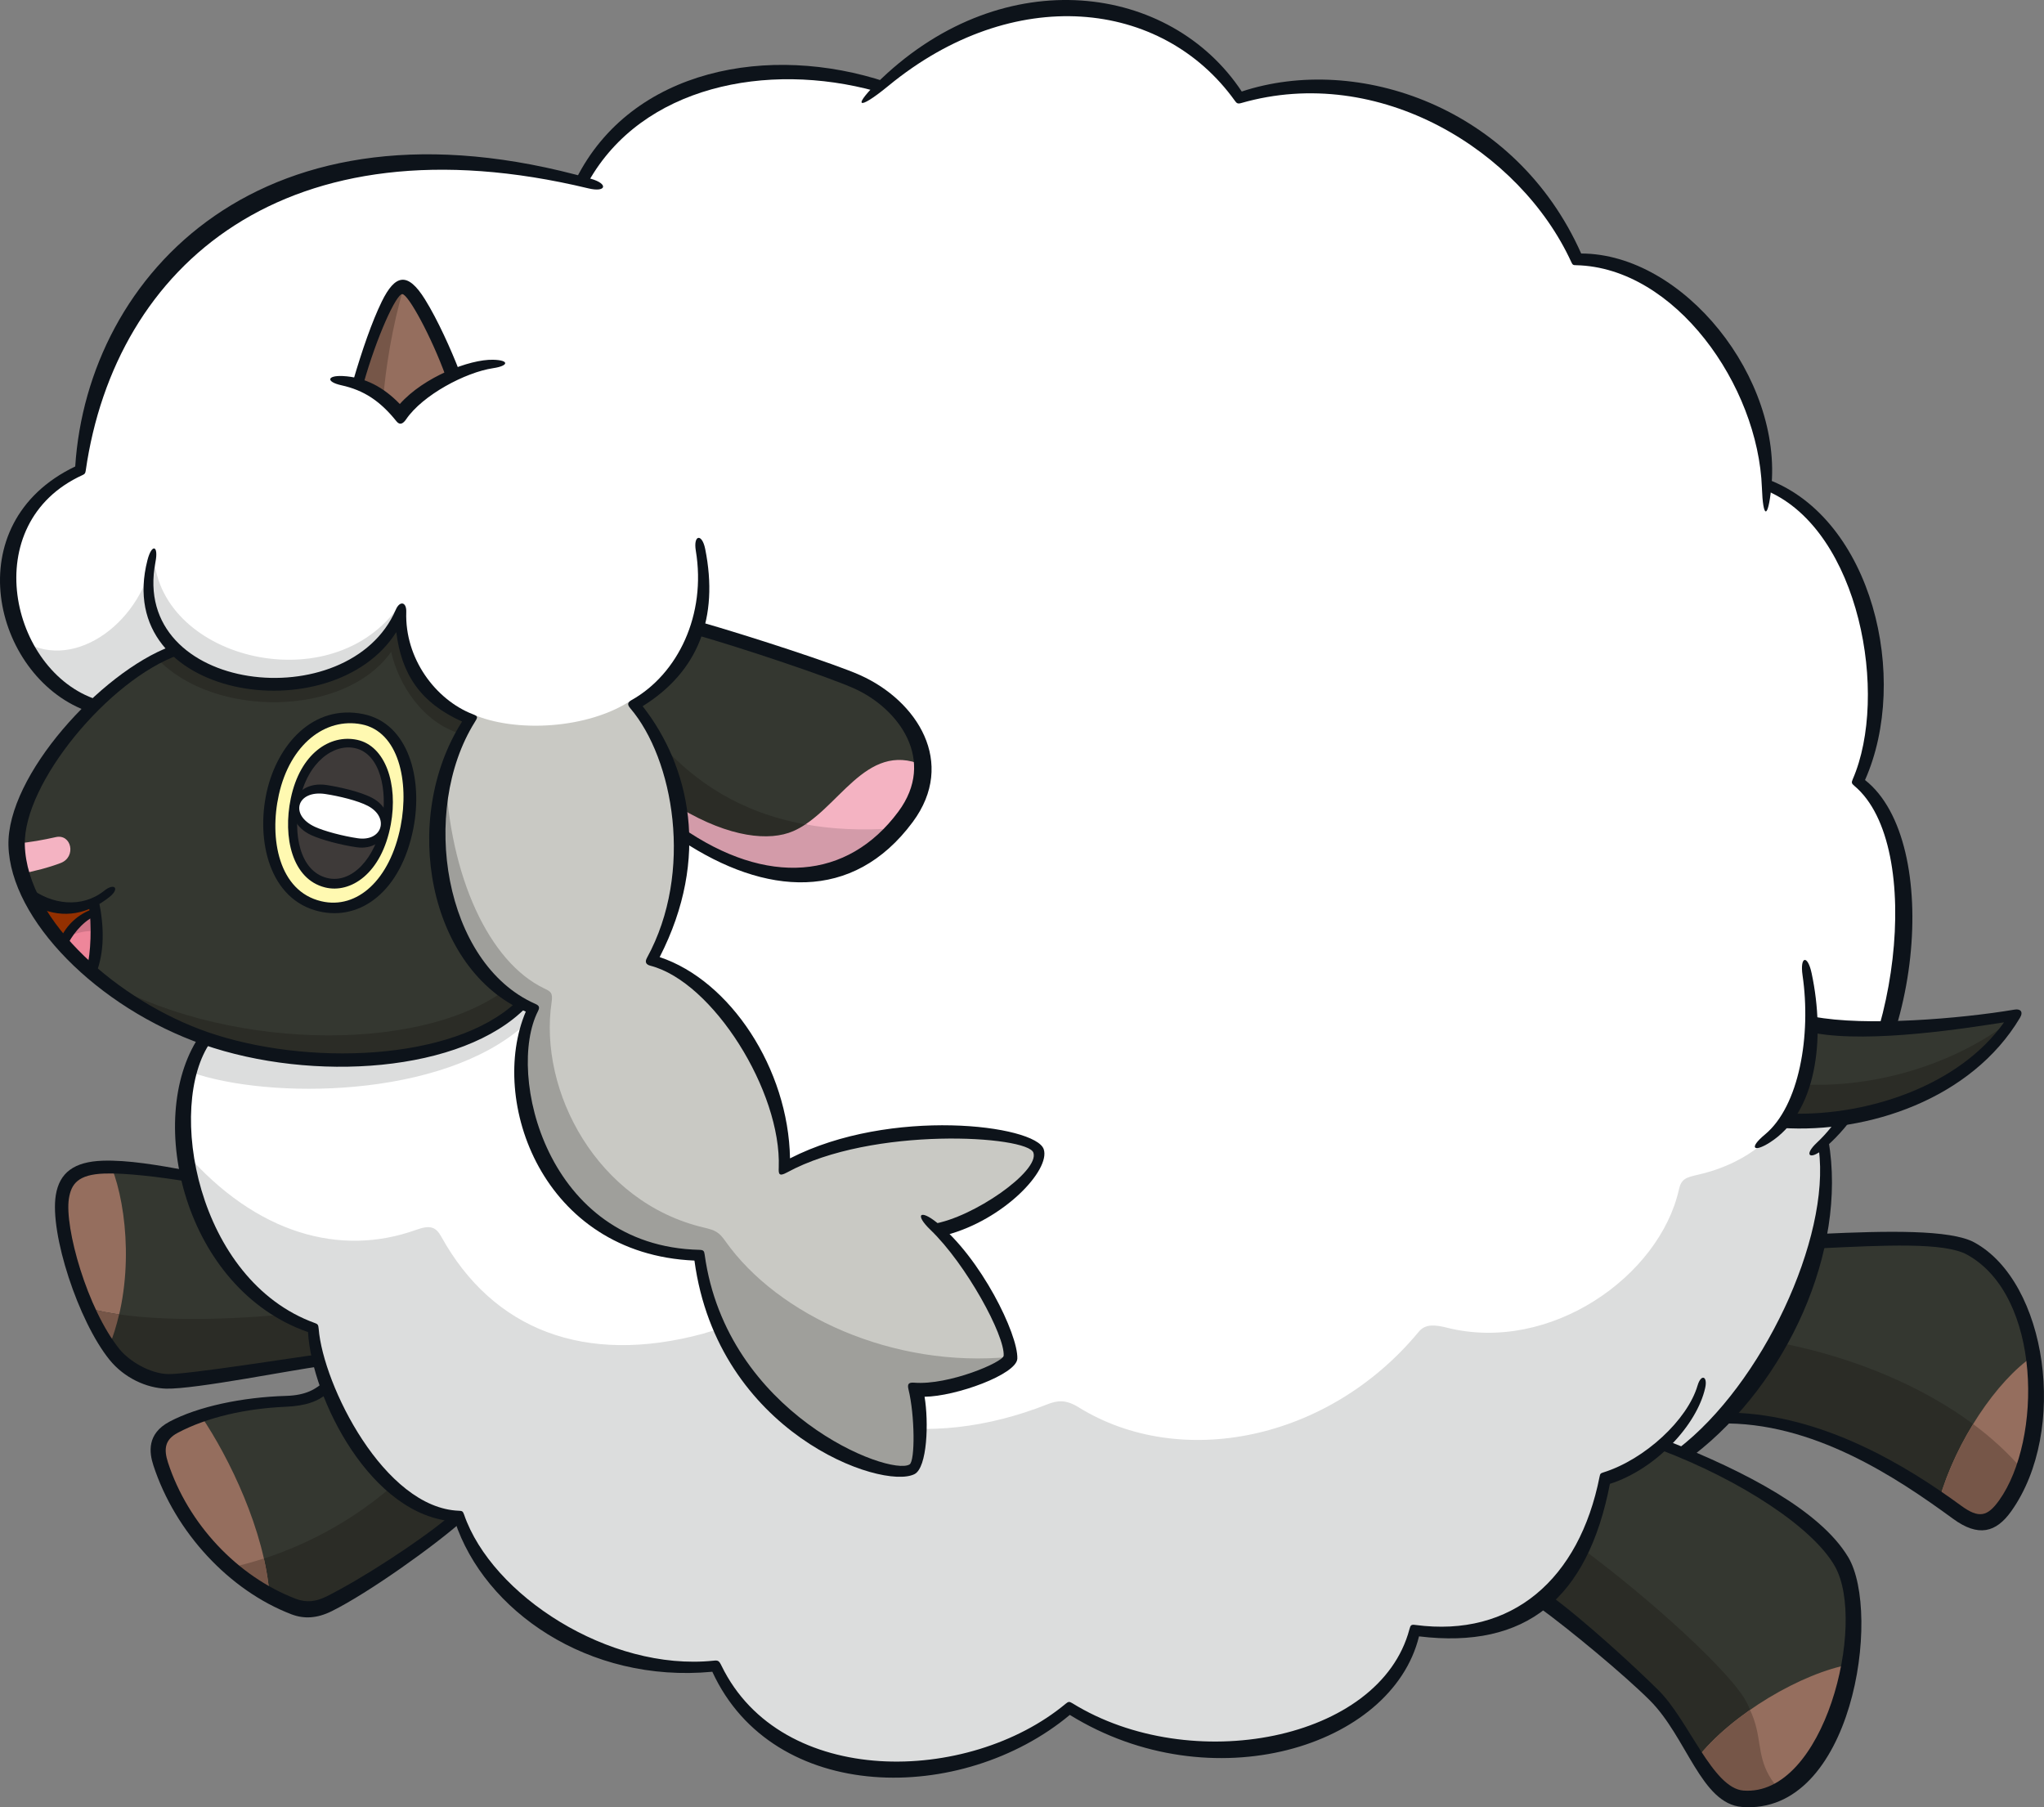 <?xml version="1.0" encoding="UTF-8"?>
<!-- Created with Inkscape (http://www.inkscape.org/) -->
<svg version="1.1" viewBox="0 0 274.66 242.83" xmlns="http://www.w3.org/2000/svg">
 <rect x="0" y="0" width="274.66" height="242.83" fill="#808080" stroke="none"/>
 <path d="m267.49 169.86c-1.85-1.78-3.392-2.685-5.613-3.091-2.919-0.533-12.409-0.221-17.59 0.029-2.032 8.497-6.752 17.181-12.866 23.742 11.292-0.156 21.887 5.535 31.582 12.628 2.878 2.106 4.587 1.759 6.391-0.777 5.839-8.211 5.81-25.108-1.904-32.531" fill="#343730"/>
 <path d="m238.83 180.38c-2.094 3.683-4.601 7.145-7.408 10.158 11.292-0.156 21.887 5.535 31.582 12.628 2.878 2.106 4.587 1.759 6.391-0.777 0.987-1.387 1.802-3.027 2.445-4.824-7.658-9.084-20.823-14.909-33.009-17.185" fill="#2B2C26"/>
 <path d="m223.47 194.2c-2.139 1.751-4.813 3.579-7.835 4.523-1.202 6.073-3.586 12.292-8.333 16.295 4.481 3.234 11.715 9.581 14.918 12.777 3.969 3.961 7.009 13.54 11.91 13.921 9.179 0.712 16.268-13.405 14.731-27.112-0.48-4.281-1.639-5.516-4.856-8.806-3.18-3.253-11.395-7.742-17.757-10.496-8e-3 6e-3 -0.016 0.013-0.024 0.019-0.614-0.277-2.083-0.873-2.756-1.121" fill="#343730"/>
 <path d="m237.72 238.58c-1.969-3.466-1.321-6.934-3.204-10.183-2.193-3.784-11.94-12.898-21.928-20.332-1.315 2.647-3.031 5.05-5.285 6.95 4.481 3.234 11.715 9.581 14.918 12.777 3.969 3.961 7.009 13.54 11.911 13.921 1.795 0.139 3.508-0.295 5.094-1.177-0.564-0.53-1.061-1.171-1.507-1.956" fill="#2B2C26"/>
 <path d="m25.418 158.06c-3.366-0.563-8.026-1.307-11.514-1.183-3.736 0.133-5.108 1.578-5.498 4.001-0.683 4.238 2.366 15.459 6.966 21.151 1.639 2.029 4.771 3.534 7.013 3.595 4.173 0.113 14.867-2.149 20.478-2.809-0.444-1.646-0.71-3.138-0.775-4.343-9.397-3.393-14.758-11.891-16.67-20.412" fill="#343730"/>
 <path d="m43.972 186.24c-1.651 1.483-3.541 2.062-5.536 2.052-5.05-0.024-11.213 1.518-15.091 3.58-2.208 1.174-2.462 2.792-1.734 5.019 2.908 8.9 10.077 16.001 17.744 18.94 1.707 0.654 3.164 0.489 4.744-0.295 5.068-2.513 13.745-8.51 17.488-11.812-8.328-0.17-14.634-9.556-17.615-17.484" fill="#343730"/>
 <path d="m30.871 210.66c2.607 2.258 5.505 4.034 8.483 5.176 1.707 0.655 3.164 0.488 4.744-0.295 5.068-2.514 13.745-8.51 17.488-11.812-3.342-0.068-6.358-1.623-8.964-3.97-6.421 5.579-14.283 9.288-21.751 10.901" fill="#2B2C26"/>
 <path d="m249.66 105.06c5.368-11.81 1.773-34.317-12.253-39.917 0.432-13.081-11.739-30.443-25.561-30.317-8.395-18.946-29.394-26.618-45.288-21.679-10.485-15.662-32.382-15.865-47.644-2.099l-0.429 0.604c-18.53-5.494-34.458 1.045-40.354 12.766-40.102-9.682-64.403 10.364-67.345 38.742-17.305 7.883-8.963 31.196 4.844 32.37l13.298 42.443c-8.204 7.634-5.247 33.852 13.155 40.496 0.393 7.324 8.067 25.105 19.577 25.258 3.594 11.063 18.057 21.945 34.497 20.12 7.784 17.119 33.173 17.974 47.534 5.622 17.415 10.941 43.293 5.131 46.416-10.404 17.241 2.295 23.341-9.277 25.532-20.349 3.021-0.944 5.695-2.772 7.835-4.523 0.672 0.248 2.141 0.844 2.755 1.121 12.238-9.507 21.07-28.003 18.789-41.775 11.091-10.153 15.24-39.91 4.643-48.48" fill="#fff"/>
 <path d="m70.176 134.87c-8.441 8.6-28.887 9.426-42.578 4.663-0.98 1.392-1.505 2.932-1.924 4.543 10.342 3.642 33.713 3.625 44.851-6.395l0.889-2.145z" fill="#dcdddd"/>
 <path d="m252.45 141.5-9.182 0.236s-0.897 12.844-15.113 16.107c-1.569 0.36-2.23 0.544-2.545 1.96-2.598 11.667-17.285 22.074-31.164 18.596-1.612-0.404-2.915-0.531-3.79 0.528-12.158 14.711-32.098 18.586-45.699 10.177-1.738-1.074-2.839-0.959-4.27-0.393-15.98 6.315-32.593 3.716-42.874-9.284-0.965-1.221-2.048-0.573-3.324-0.228-15.916 4.301-28.253-0.519-35.184-13.018-0.722-1.302-1.451-1.631-3.384-0.934-10.156 3.658-21.498 0.581-31.074-10.445 1.169 9.523 6.635 19.844 17.235 23.671 0.393 7.325 8.067 25.105 19.577 25.258 3.594 11.063 18.057 21.946 34.497 20.12 7.784 17.119 33.173 17.973 47.534 5.622 17.415 10.941 43.293 5.131 46.416-10.403 17.24 2.295 23.341-9.277 25.532-20.349 3.021-0.945 5.695-2.773 7.834-4.524 0.672 0.248 2.141 0.844 2.756 1.121 12.238-9.507 21.07-28.003 18.789-41.775 3.064-2.804 5.594-7.108 7.434-12.044" fill="#dcdddd"/>
 <path d="m85.575 94.632c4.181-2.641 7.231-6.911 8.169-10.166 6.382 1.809 18.009 5.631 21.364 7.14 6.021 2.707 12.424 10.225 6.586 18.089-6.819 9.187-18.026 10.539-30.021 2.422 0.148-6.237-3.166-14.309-6.098-17.486" fill="#343730"/>
 <path d="m63.191 96.622c-3.437-1.294-9.627-5.64-9.331-14.422-4.58 11.291-22.413 12.481-30.23 5.162-9.552 3.408-21.666 17.261-21.418 26.256 0.246 8.959 10.682 20.791 25.366 25.907 13.691 4.77 34.153 3.947 42.597-4.657-11.809-6.222-15.121-26.565-6.984-38.247" fill="#343730"/>
 <path d="m53.793 56.005c0.885-2.114 4.036-4.199 7.077-5.56-1.534-4.061-5.243-12.198-6.809-12.071-1.612 0.131-4.436 7.637-6.025 13.213 2.14 0.768 4.412 2.431 5.757 4.418" fill="#956E5E"/>
 <path d="m54.305 38.428c-0.085-0.031-0.17-0.06-0.245-0.054-1.612 0.131-4.436 7.637-6.026 13.214 1.173 0.42 2.38 1.116 3.457 1.98 0.317-3.89 1.154-9.555 2.813-15.14" fill="#765648"/>
 <path d="m139.56 154.65c-1.071-3.216-22.561-4.328-34.16 2.251 0.445-11.912-8.733-25.499-17.821-27.851 7.11-12.968 3.558-27.465-2.327-34.358 0.151-0.086 0.288-0.182 0.435-0.27l-0.796-0.366c-5.872 3.937-15.703 4.421-21.41 1.9l-1.126 0.315c0.289 0.134 0.57 0.256 0.831 0.354-8.463 12.15-4.546 33.679 8.441 38.933-4.645 9.135 0.416 32.604 22.331 33.115 2.697 22.905 25.352 30.379 28.588 28.756 1.221-0.612 1.367-7.255 0.523-10.691 4.811 0.377 12.595-2.915 12.671-4.442 0.149-3.058-4.853-12.43-9.756-17.014 5.516-1.074 14.615-7.507 13.575-10.631" fill="#C9C9C4"/>
 <path d="m12.803 122.53c-0.063-0.462-0.138-0.918-0.23-1.356-2.156 1.216-5.106 1.043-7.953-0.253 0.64 1.705 2.187 3.938 3.852 5.918 0.689-1.66 2.32-3.639 4.331-4.309" fill="#933000"/>
 <path d="m8.472 126.84c1.294 1.538 2.66 2.923 3.729 3.789 0.792-1.944 0.997-5.192 0.603-8.098-2.011 0.669-3.642 2.648-4.331 4.309" fill="#EE869A"/>
 <path d="m48.713 96.602c5.606 1.162 7.318 8.2 6.059 14.579-1.26 6.38-5.49 12.1-11.767 10.627-6.142-1.442-7.555-8.791-6.157-15.056 1.398-6.265 5.607-11.447 11.865-10.15" fill="#fff9b1"/>
 <path d="m47.776 99.992c3.835 0.829 5 5.998 4.14 10.664-0.86 4.666-3.815 9.043-8.104 7.965-4.197-1.055-5.097-6.623-4.142-11.206 0.955-4.582 4.237-8.259 8.106-7.423" fill="#3E3A39"/>
 <path d="m47.997 113.24c-2.105-0.303-4.656-0.996-5.931-1.584-3.695-1.705-2.25-6.168 1.729-5.57 1.626 0.244 4.409 0.859 5.934 1.668 2.91 1.543 1.763 5.99-1.732 5.487" fill="#fff"/>
 <path d="m7.497 112.48c-1.611 0.361-3.474 0.709-5.165 0.844-0.055 0.747 0.336 3.168 0.625 4.039 1.563-0.26 3.693-0.822 5.21-1.409 2.119-0.821 1.443-3.948-0.669-3.475" fill="#F4B3C2"/>
 <path d="m12.99 125.14c-0.013-0.87-0.071-1.752-0.186-2.605-1.684 0.561-3.093 2.039-3.914 3.48 1.339-0.755 2.872-1.024 4.1-0.875" fill="#CF7487"/>
 <path d="m106.6 111.67c-3.188 1.392-8.522 0.885-15.165-3.064 0.175 1.203 0.264 2.386 0.238 3.51 11.995 8.116 23.202 6.764 30.021-2.422 1.759-2.37 2.401-4.707 2.283-6.891-7.768-3.321-11.329 6.226-17.377 8.867" fill="#F4B3C2"/>
 <g fill="#956E5E">
  <path d="m260.6 201.46c0.805 0.559 1.607 1.126 2.4 1.706 2.878 2.106 4.587 1.759 6.39-0.777 3.491-4.909 4.882-12.922 3.79-20.159-4.839 3.265-10.341 11.371-12.581 19.23"/>
  <path d="m227.98 236.32c1.826 2.836 3.77 5.202 6.156 5.388 7.14 0.554 13.014-7.866 14.548-18.084-6.471 1.117-16.006 6.648-20.705 12.697"/>
  <path d="m15.007 156.87c-0.376-4e-3 -0.749-7e-3 -1.103 7e-3 -3.736 0.133-5.108 1.578-5.498 4.001-0.644 4.002 2.04 14.226 6.214 20.145 3.485-8.515 2.498-18.766 0.387-24.153"/>
  <path d="m23.345 191.87c-2.208 1.174-2.462 2.792-1.734 5.019 2.506 7.669 8.178 13.995 14.603 17.48-0.614-8.648-5.434-18.552-9.18-24.072-1.356 0.47-2.612 1-3.689 1.572"/>
 </g>
 <path d="m135.73 182.32c-15.72 1.538-31.188-5.552-38.257-15.548-0.854-1.207-1.328-1.463-2.861-1.822-14.389-3.37-22.269-18.362-20.49-30.281 0.193-1.296-0.133-1.444-1.009-1.865-7.374-3.535-12.707-14.98-13.257-29.03-3.465 12.076 1.07 27.45 11.77 31.78-4.645 9.135 0.416 32.604 22.331 33.115 2.697 22.904 25.351 30.379 28.588 28.756 1.221-0.612 1.367-7.255 0.523-10.691 4.784 0.374 12.501-2.877 12.661-4.415" fill="#9F9F9B"/>
 <path d="m88.902 100.08c1.638 3.661 2.862 8.197 2.771 12.039 11.261 7.619 21.826 6.894 28.719-0.824-4.569 1.265-8.668 0.544-12.176-0.527-0.04-0.013-0.081-0.015-0.122-0.022-8.702-1.597-14.698-5.739-19.193-10.666" fill="#2B2C26"/>
 <path d="m108.23 110.77c-0.525 0.349-1.066 0.655-1.629 0.901-3.188 1.392-8.522 0.885-15.165-3.065 0.176 1.203 0.265 2.387 0.238 3.51 11.261 7.619 21.826 6.894 28.719-0.824-4.563 0.333-8.591 0.121-12.163-0.522" fill="#D39BA9"/>
 <path d="m12.718 131.06c4.078 3.461 9.145 6.472 14.861 8.464 13.691 4.77 34.153 3.947 42.597-4.657-0.904-0.476-1.751-1.043-2.554-1.674-11.614 8.388-37.926 8.053-54.905-2.132" fill="#2B2C26"/>
 <path d="m20.595 74.382c-1.228 8.876-10.364 15.986-17.415 11.798 1.564 3.764 5.064 7.794 9.279 8.663 2.743-2.756 7.67-6.374 11.171-7.475-3.177-2.908-3.623-8.732-3.035-12.986" fill="#dcdddd"/>
 <path d="m42.862 182.82c-0.444-1.646-0.71-3.138-0.774-4.343-1.404-0.507-2.707-1.14-3.932-1.858-9.757 0.921-20.263 0.909-26.456-0.896 1.045 2.376 2.286 4.596 3.672 6.311 1.64 2.029 4.771 3.534 7.013 3.595 4.173 0.113 14.867-2.149 20.477-2.809" fill="#2B2C26"/>
 <g fill="#765648">
  <path d="m14.62 181.02c0.586-1.432 1.036-2.915 1.385-4.414-1.586-0.227-3.034-0.521-4.302-0.89 0.852 1.935 1.833 3.766 2.917 5.304"/>
  <path d="m36.214 214.37c-0.115-1.624-0.379-3.291-0.756-4.966-1.533 0.498-3.065 0.92-4.58 1.248 1.677 1.451 3.473 2.707 5.336 3.718"/>
  <path d="m265.14 191.35c-1.923 3.128-3.548 6.644-4.537 10.114 0.805 0.559 1.607 1.126 2.4 1.706 2.878 2.106 4.587 1.759 6.391-0.777 0.987-1.388 1.8-3.03 2.442-4.827-1.921-2.278-4.184-4.353-6.696-6.216"/>
  <path d="m237.72 238.58c-1.696-2.986-0.918-5.32-2.558-8.824-2.814 1.962-5.365 4.225-7.186 6.569 1.826 2.836 3.77 5.202 6.157 5.388 1.796 0.139 3.511-0.29 5.098-1.172-0.566-0.531-1.063-1.174-1.511-1.961"/>
 </g>
 <path d="m21.108 88.472c7.553 8.04 25.243 7.934 31.454-0.891 0.945 4.265 4.188 9.538 9.406 11.028 0.376-0.685 0.779-1.351 1.223-1.988-3.437-1.294-9.627-5.64-9.331-14.422-4.58 11.291-22.413 12.481-30.23 5.162-0.825 0.294-1.669 0.671-2.523 1.111" fill="#2B2C26"/>
 <path d="m20.661 74.242c-5.63 19.728 25.471 23.227 32.706 9.029l-0.129-1.354c-9.32 12.39-32.275 6.42-32.577-7.676" fill="#dcdddd"/>
 <g fill="#0d131a">
  <path d="m79.409 24.023c-44.11-12.516-67.629 12.908-69.301 38.654-16.032 7.677-11.016 28.015 1.323 32.769l1.603-1.434c-11.684-3.797-16.185-23.691-1.94-30.181 0.303-0.138 0.373-0.236 0.425-0.59 3.961-27.607 26.962-47.701 67.545-37.931 2.407 0.58 2.727-0.611 0.345-1.287"/>
  <path d="m77.409 24.052 1.659 0.369c7.192-12.829 23.954-16.206 38.63-12.163l1.397-1.236c-15.705-5.231-34.229-1.824-41.686 13.03"/>
  <path d="m212.47 34.062c-8.825-19.816-30.131-26.879-45.612-21.766-9.595-14.505-31.795-17.52-48.404-1.739-4.028 3.827-3.367 4.505 0.942 0.963 16.748-13.765 36.725-11.68 46.553 2.038 0.22 0.307 0.363 0.425 0.825 0.292 18.604-5.353 37.52 6.443 44.361 21.35 0.178 0.388 0.248 0.435 0.67 0.435h6e-3c13.254 0.306 24.449 16.133 24.944 29.92 0.149 4.143 0.802 4.241 1.245 0.137 1.606-14.862-11.764-31.597-25.528-31.63"/>
  <path d="m250.61 104.81c6.074-13.686 0.955-35.079-13.007-40.372l-0.077 1.554c12.386 5.397 16.314 27.48 11.431 38.717-0.188 0.433-0.159 0.566 0.206 0.871 9.677 8.088 5.718 37.932-5.014 47.949-1.816 1.695-0.962 2.369 0.762 0.95 13.256-10.911 16.229-41.392 5.699-49.671"/>
  <path d="m245.7 153.23-1.3 1.214c1.586 11.935-7.627 31.583-18.947 40.248l2.152 0.817c12.486-9.642 20.655-27.431 18.095-42.279"/>
  <path d="m265.28 166.93c-3.203-1.736-11.754-1.545-20.421-1.147l-0.455 1.956c8.828-0.423 16.87-0.843 19.927 0.848 10.041 5.556 10.088 24.868 4.319 32.981-1.578 2.219-2.724 2.502-5.122 0.747-7.463-5.46-18.643-12.225-30.947-12.506l-1.515 1.461c12.486-0.299 23.773 7.242 31.372 12.802 3.398 2.485 5.773 1.867 7.821-1.015 7.702-10.83 4.816-30.817-4.979-36.126"/>
  <path d="m248.34 209.21c-3.759-6.257-13.82-11.493-24.12-15.549l-1.17 1.119c10.91 4.123 20.61 10.505 23.527 15.704 4.298 7.663-1.434 30.941-12.313 30.107-4.122-0.32-7.344-9.422-11.373-13.441-3.021-3.014-9.99-9.43-14.612-12.806l-1.616 1.527c4.334 3.135 11.695 9.272 15.019 12.589 4.99 4.976 6.901 13.908 12.397 14.334 14.881 1.16 18.804-26.024 14.262-33.585"/>
  <path d="m228.11 186.16c-1.346 4.614-7.082 9.94-12.666 11.685-0.368 0.115-0.424 0.175-0.499 0.556-2.732 13.806-11.777 21.662-24.741 19.939-0.581-0.084-0.665 0.018-0.814 0.58-3.971 15.002-29.396 19.776-45.309 9.928-0.385-0.238-0.529-0.215-0.865 0.065-13.063 10.871-38.237 11.398-46.261-5.088-0.337-0.692-0.462-0.749-1.073-0.686-14.037 1.456-29.806-8.812-33.525-19.64-0.157-0.458-0.286-0.49-0.686-0.505-10.042-0.373-18.245-16.88-18.851-24.465-0.042-0.526-0.135-0.622-0.488-0.749-15.927-5.752-20.067-29.206-14.015-37.792l-1.625-0.603c-7.278 11.071-1.905 33.8 14.696 39.603 0.534 8.933 8.487 24.795 19.743 25.45 3.949 11.935 17.852 21.773 34.586 20.188 8.21 17.853 33.546 17.883 48.039 5.799 18.998 11.751 43.267 4.351 46.922-10.553 14.378 1.747 22.655-5.047 25.652-20.491 6.168-1.975 11.686-7.895 12.802-12.891 0.359-1.607-0.558-1.912-1.02-0.33"/>
  <path d="m22.579 184.63c-2.466-0.066-5.234-1.761-6.514-3.345-4.368-5.405-7.423-16.411-6.805-20.249 0.313-1.942 1.206-3.226 4.758-3.352 2.742-0.099 7.413 0.444 11.457 1.123l-0.339-1.539c-3.843-0.7-7.938-1.425-11.356-1.308-3.791 0.136-5.791 1.575-6.283 4.632-0.83 5.145 3.025 16.927 7.213 22.109 1.971 2.44 4.977 3.815 7.619 3.886 3.917 0.099 17.339-2.601 20.67-2.986l-0.428-1.588c-2.071 0.251-17.445 2.691-19.992 2.618"/>
  <path d="m43.806 214.54c-1.365 0.676-2.647 0.828-4.085 0.276-7.827-3.001-14.455-10.061-17.143-18.289-0.601-1.841-0.415-3.092 1.296-4.001 4.007-2.13 9.242-3.275 14.492-3.503 2.796-0.121 4.379-0.731 5.762-1.903l-0.543-1.513c-1.137 1.057-2.473 1.875-5.145 1.953-5.894 0.173-11.841 1.432-15.663 3.463-3.063 1.629-2.734 4.138-2.162 5.888 2.942 9.005 10.215 16.803 18.532 19.991 1.69 0.648 3.442 0.571 5.425-0.412 4.982-2.471 13.813-8.786 17.664-12.206l-2.072-0.352c-3.982 3.292-11.622 8.261-16.356 10.609"/>
  <path d="m93.316 169.38c-20.494-0.883-27.718-21.553-22.663-33.453-13.093-5.658-16.909-25.835-8.563-38.972-5.604-2.539-8.133-6.347-8.841-12.024-8.596 13.6-38.244 9.082-33.437-9.66 0.577-2.253 1.522-2.031 1.077 0.252-3.451 17.709 26.041 20.951 32.293 6.401 0.535-1.246 1.454-1.056 1.409 0.3-0.212 6.288 3.946 11.76 8.857 13.712 0.784 0.312 0.813 0.348 0.343 1.102-7.423 11.895-4.136 32.411 8.115 37.837 0.523 0.232 0.67 0.431 0.377 1.01-4.256 8.369 1.067 31.571 21.696 32.052 0.569 0.014 0.644 0.169 0.71 0.645 2.951 21.402 24.85 29.828 27.533 28.188 0.758-0.462 0.712-6.588-0.145-10.079-0.184-0.753 0.034-0.957 0.768-0.904 4.649 0.364 11.965-2.758 12.021-3.632 0.172-2.7-5.019-12.276-9.851-16.918-2.11-2.027-1.421-2.803 0.863-0.973 5.934 4.753 10.932 15.017 10.825 18.285-0.07 2.126-8.299 5.097-12.466 5.126 0.568 3.366 0.382 9.529-1.36 10.402-4.371 2.192-26.438-5.55-29.562-28.7"/>
  <path d="m140.25 154.42c-1.088-3.275-20.605-5.692-34.094 1.227-0.209-12.043-8.038-23.899-17.515-27.044 6.87-13.401 4.032-25.644-2.288-33.715 7.488-4.658 10.257-11.908 8.407-21.122-0.429-2.137-1.619-1.921-1.261 0.229 1.428 8.584-2.375 16.533-8.61 20.061-0.551 0.312-0.638 0.593-0.196 1.111 5.79 6.783 8.573 21.985 2.243 33.532-0.299 0.545-0.158 0.899 0.458 1.06 8.402 2.175 17.631 16.899 17.249 27.126-0.03 0.797-0.018 1.269 1.091 0.663 11.508-6.282 32.379-4.949 33.129-2.666 0.84 2.512-8.126 8.734-13.47 9.565l1.689 1.517c7.834-2.056 14.097-8.76 13.168-11.544"/>
  <path d="m115.61 90.732c-3.393-1.526-15.138-5.34-21.514-7.16l-0.561 1.736c6.284 1.786 17.868 5.681 21.241 7.198 6.021 2.708 11.067 9.644 5.938 16.551-6.817 9.185-17.656 10.085-29.1 2.131l0.048 1.797c11.123 7.332 22.918 8.332 30.977-2.523 5.954-8.023 0.557-16.317-7.029-19.729"/>
  <path d="m27.845 138.66c-11.742-4.091-24.225-14.783-24.51-25.118-0.229-8.29 11.278-22.209 20.695-25.55l-1.11-1.138c-9.408 3.53-22.042 17.369-21.784 26.771 0.274 9.947 11.952 21.77 26.177 26.726 14.651 5.104 34.808 3.811 43.429-5.036l-1.368-0.682c-8.475 7.981-28.236 8.657-41.53 4.026"/>
  <path d="m13.98 119.7c-2.959 2.362-7.097 1.89-10.066-0.501l1.313 2.781c3.357 1.531 6.666 0.793 9.491-1.463 1.417-1.13 0.674-1.953-0.737-0.818"/>
  <path d="m13.291 121.08-1.367 0.611c0.449 2.383 0.255 6.666-0.225 8.173l1.194 0.984c1.172-2.947 1.104-6.332 0.398-9.768"/>
  <path d="m12.674 123.11-0.165-0.982c-2.024 0.695-3.598 2.193-4.415 4.035l0.86 1.002c0.674-1.412 1.981-3.194 3.719-4.055"/>
  <path d="m37.471 106.78c-1.314 5.889-0.028 12.973 5.701 14.317 4.825 1.133 9.242-2.884 10.659-10.059 1.186-6.008-0.257-12.755-5.266-13.718-4.856-0.934-9.581 2.687-11.094 9.46m5.382 15.674c-6.659-1.564-8.468-9.515-7.011-16.05 1.409-6.316 6.211-11.854 13-10.448 6.067 1.258 8.018 8.699 6.699 15.378-1.649 8.358-7.031 12.449-12.689 11.12"/>
  <path d="m53.279 56.614c-2.198-2.742-4.394-4.184-7.399-4.845-2.095-0.461-1.963-1.343 0.172-1.242 2.955 0.139 5.475 1.481 7.673 3.76 3.22-3.629 9.363-6.027 12.544-5.948 2.224 0.056 2.086 0.822 9.83e-4 1.131-3.725 0.553-9.486 3.616-11.697 6.872-0.394 0.58-0.839 0.838-1.294 0.272"/>
  <path d="m51.296 40.529c-1.306 2.665-2.66 6.595-3.815 10.55l1.362 0.482c1.784-6.356 4.403-12.061 5.214-12.042 0.811 0.02 3.941 5.773 5.858 11.081l1.761-0.868c-1.031-2.662-2.841-6.732-4.571-9.509-2.327-3.734-4.003-3.38-5.81 0.307"/>
  <path d="m7.497 112.48h0.008z"/>
  <path d="m51.317 110.54c-0.877 4.759-4.042 8.265-7.375 7.428-3.667-0.922-4.616-5.918-3.675-10.434 1.075-5.156 4.569-7.628 7.422-7.013 3.439 0.741 4.415 5.746 3.628 10.019m-3.312-11.129c-3.668-0.791-7.672 1.833-8.932 7.875-1.085 5.207 0.179 10.842 4.593 11.951 3.413 0.859 7.623-1.816 8.85-8.476 0.996-5.403-0.721-10.532-4.511-11.35"/>
  <path d="m42.321 111.1c1.245 0.575 3.776 1.248 5.763 1.535h4.92e-4c3.3 0.47 4.282-2.796 1.36-4.345-1.341-0.711-3.915-1.33-5.74-1.604-3.771-0.563-4.876 2.802-1.384 4.414m5.589 2.741c-2.12-0.305-4.742-1.008-6.1-1.634-4.337-2.002-2.711-7.447 2.075-6.726 1.484 0.223 4.444 0.839 6.129 1.732 3.866 2.05 2.201 7.251-2.105 6.628"/>
 </g>
 <path d="m243.41 137.71c-0.062 4.96-1.198 9.795-3.594 12.995 11.549 0.614 25.234-4.678 30.982-14.317-4.831 0.819-19.53 2.88-27.388 1.322" fill="#343730"/>
 <path d="m270.41 136.97c-6.127 4.913-16.587 9.271-28.184 8.754-0.581 1.882-1.37 3.591-2.41 4.98 11.309 0.602 24.647-4.472 30.594-13.734" fill="#2B2C26"/>
 <path d="m270.68 135.66c-7.205 1.221-20.038 2.286-26.996 0.935l0.097 2.204c7.684 1.415 20.672-0.689 25.508-1.434-6.021 8.509-18.248 12.513-28.362 12.268l-1.509 1.923c11.6 0.755 25.5-3.88 32.013-14.801 0.497-0.83 0.035-1.239-0.75-1.095" fill="#0d131a"/>
 <path d="m237.15 152.45c4.637-3.833 6.237-13.369 5.066-21.399-0.375-2.574 0.676-2.831 1.218-0.288 1.895 8.888 0.65 18.789-5.637 22.761-2.182 1.379-2.828 0.729-0.646-1.074" fill="#0d131a"/>
</svg>
